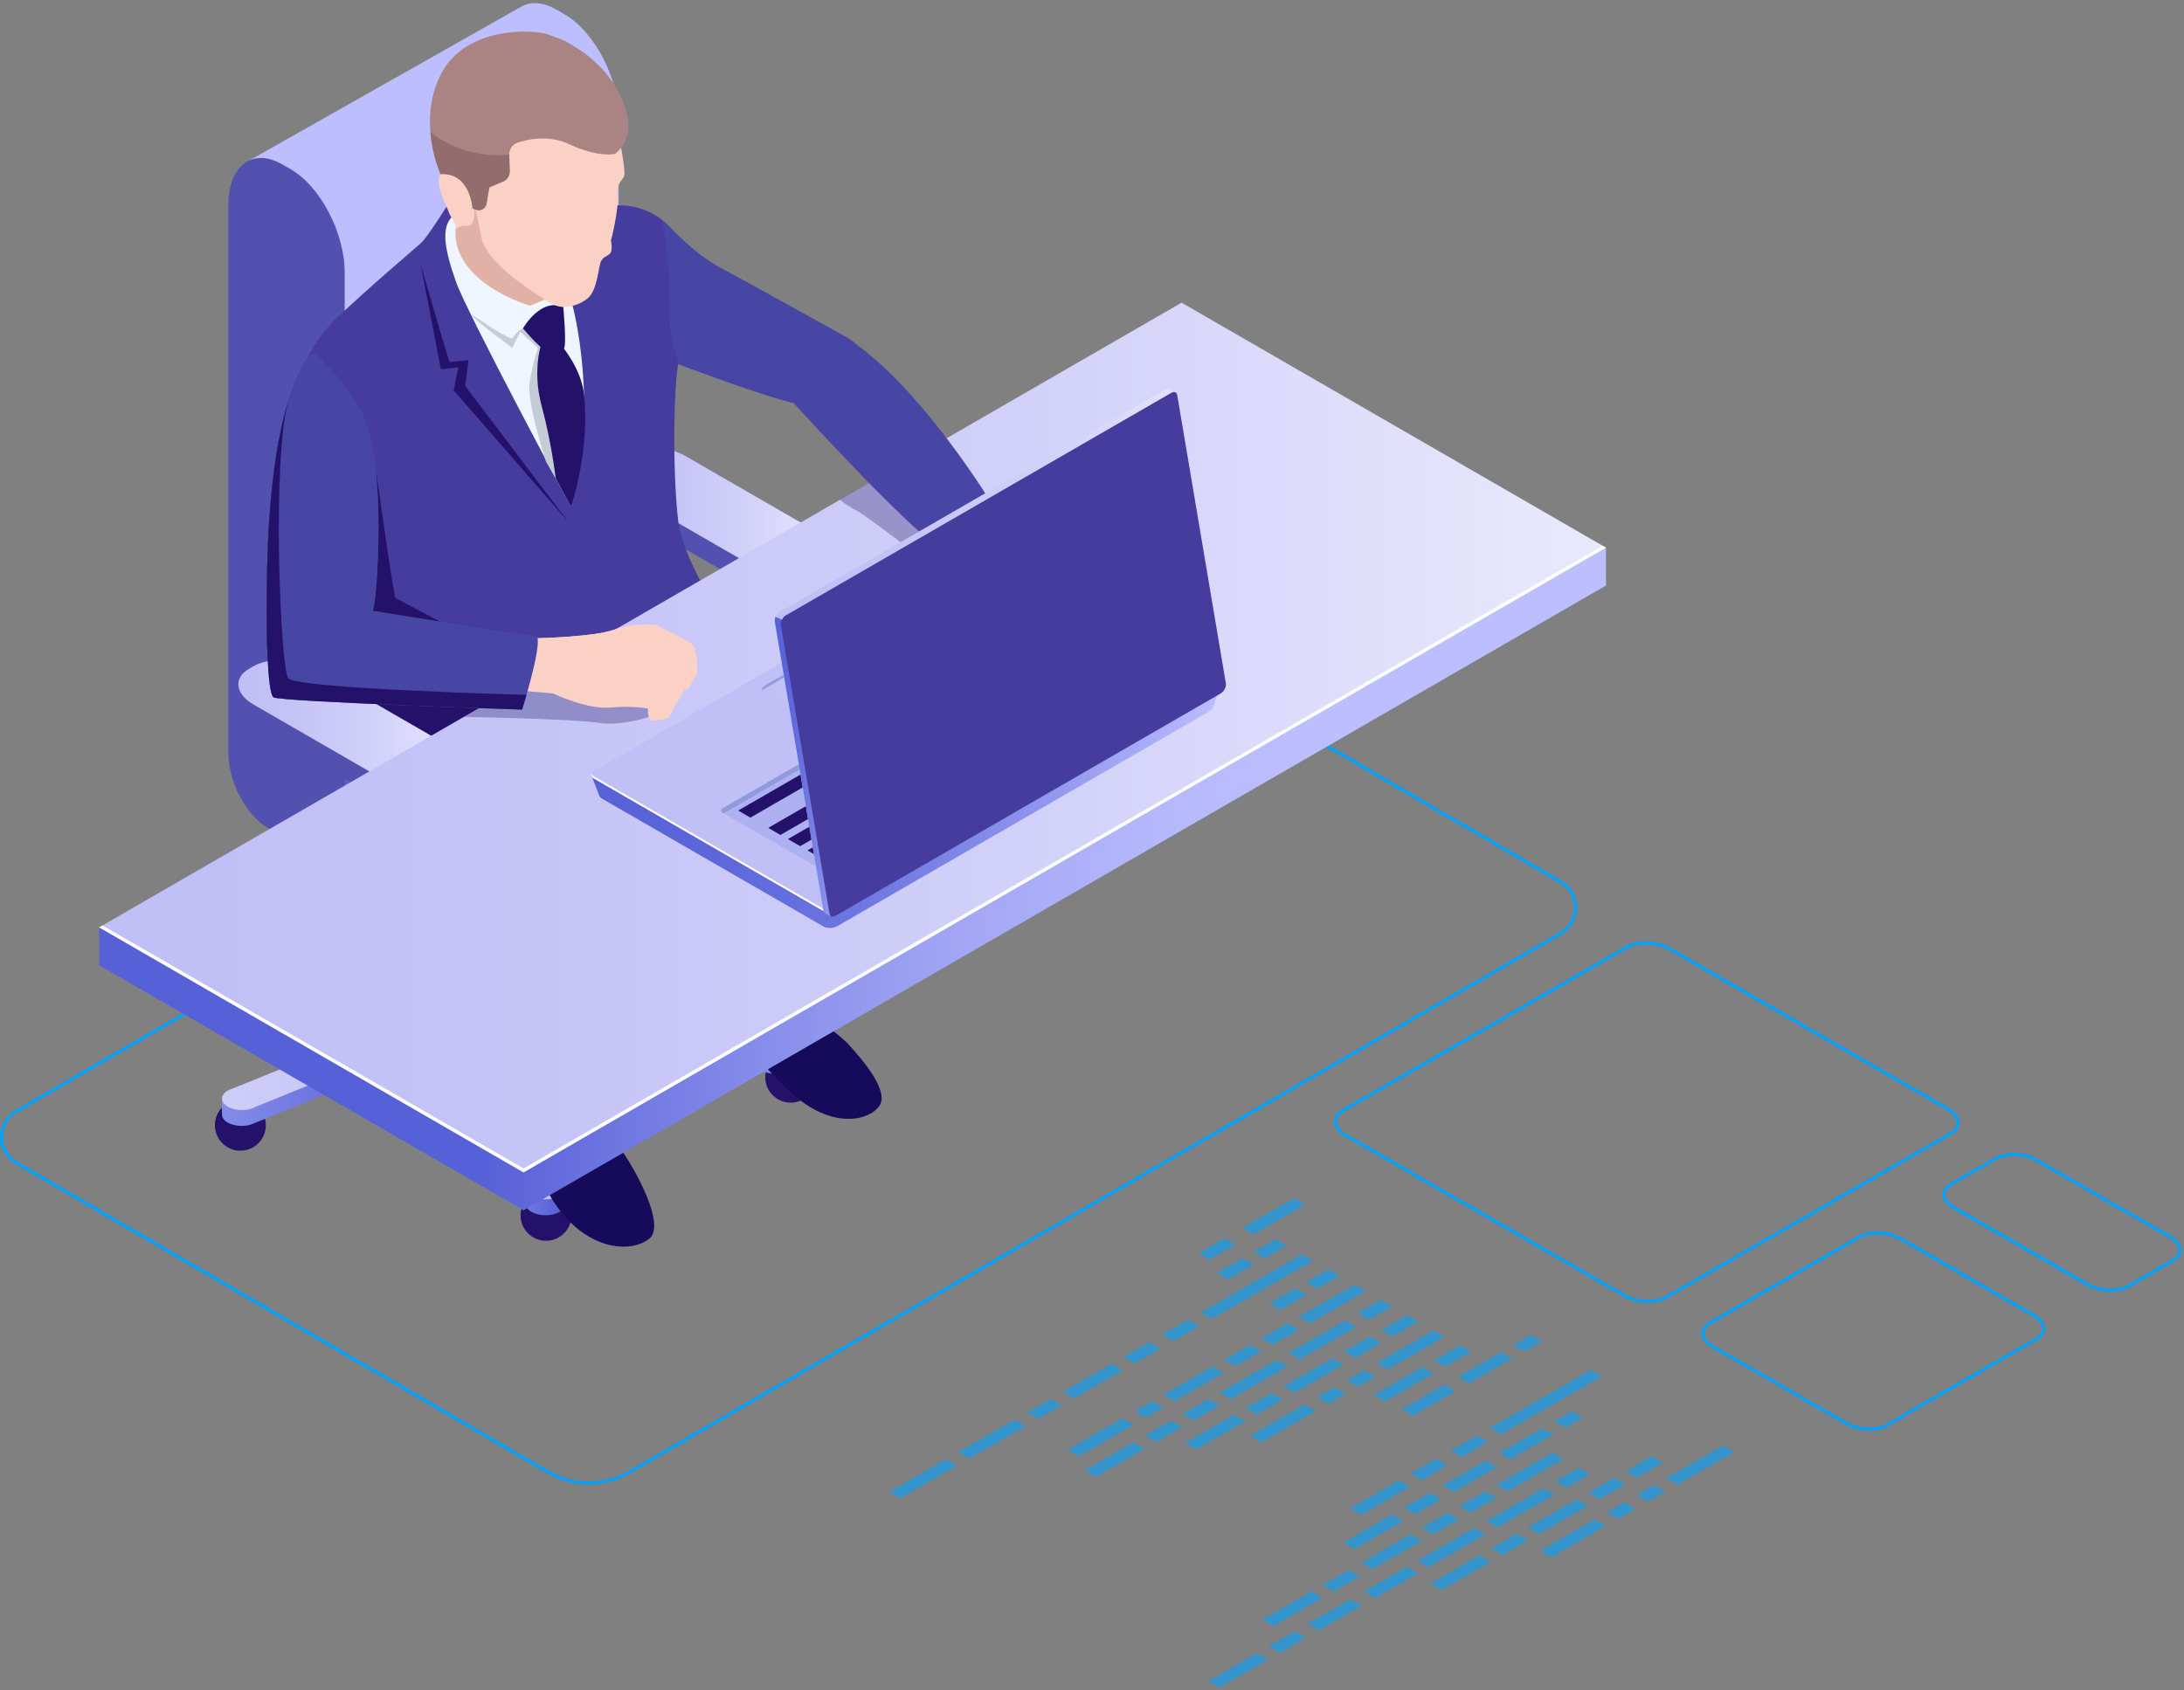 <?xml version="1.0" encoding="UTF-8"?>
<svg width="403px" height="312px" viewBox="0 0 403 312" version="1.1" xmlns="http://www.w3.org/2000/svg" xmlns:xlink="http://www.w3.org/1999/xlink">
    <rect x="0" y="0" width="403" height="312" fill="#808080" stroke="none"/>
    <!-- Generator: Sketch 53.2 (72643) - https://sketchapp.com -->
    <title>S02 E01</title>
    <desc>Created with Sketch.</desc>
    <defs>
        <linearGradient x1="96.912%" y1="46.898%" x2="-55.426%" y2="56.305%" id="linearGradient-1">
            <stop stop-color="#5761D7" offset="0%"></stop>
            <stop stop-color="#5C66D9" offset="17.79%"></stop>
            <stop stop-color="#6A73DF" offset="38.76%"></stop>
            <stop stop-color="#8289E8" offset="61.34%"></stop>
            <stop stop-color="#A3A7F5" offset="84.9%"></stop>
            <stop stop-color="#BCBEFF" offset="100%"></stop>
        </linearGradient>
        <linearGradient x1="0.001%" y1="50.002%" x2="218.095%" y2="50.002%" id="linearGradient-2">
            <stop stop-color="#5761D7" offset="0%"></stop>
            <stop stop-color="#5C66D9" offset="17.79%"></stop>
            <stop stop-color="#6A73DF" offset="38.76%"></stop>
            <stop stop-color="#8289E8" offset="61.34%"></stop>
            <stop stop-color="#A3A7F5" offset="84.9%"></stop>
            <stop stop-color="#BCBEFF" offset="100%"></stop>
        </linearGradient>
        <linearGradient x1="50.958%" y1="52.789%" x2="-20.952%" y2="-5.053%" id="linearGradient-3">
            <stop stop-color="#5761D7" offset="0%"></stop>
            <stop stop-color="#5C66D9" offset="17.79%"></stop>
            <stop stop-color="#6A73DF" offset="38.76%"></stop>
            <stop stop-color="#8289E8" offset="61.34%"></stop>
            <stop stop-color="#A3A7F5" offset="84.9%"></stop>
            <stop stop-color="#BCBEFF" offset="100%"></stop>
        </linearGradient>
        <linearGradient x1="0.008%" y1="50.002%" x2="157.644%" y2="50.002%" id="linearGradient-4">
            <stop stop-color="#5761D7" offset="0%"></stop>
            <stop stop-color="#5C66D9" offset="17.79%"></stop>
            <stop stop-color="#6A73DF" offset="38.76%"></stop>
            <stop stop-color="#8289E8" offset="61.34%"></stop>
            <stop stop-color="#A3A7F5" offset="84.9%"></stop>
            <stop stop-color="#BCBEFF" offset="100%"></stop>
        </linearGradient>
        <linearGradient x1="-0.015%" y1="50.011%" x2="99.992%" y2="50.011%" id="linearGradient-5">
            <stop stop-color="#5761D7" offset="0%"></stop>
            <stop stop-color="#5C66D9" offset="17.79%"></stop>
            <stop stop-color="#6A73DF" offset="38.76%"></stop>
            <stop stop-color="#8289E8" offset="61.34%"></stop>
            <stop stop-color="#A3A7F5" offset="84.9%"></stop>
            <stop stop-color="#BCBEFF" offset="100%"></stop>
        </linearGradient>
        <linearGradient x1="45.903%" y1="50.015%" x2="145.89%" y2="50.015%" id="linearGradient-6">
            <stop stop-color="#C0BFF6" offset="0%"></stop>
            <stop stop-color="#C5C4F7" offset="29.38%"></stop>
            <stop stop-color="#D3D2F9" offset="63.99%"></stop>
            <stop stop-color="#E9E9FD" offset="100%"></stop>
        </linearGradient>
        <linearGradient x1="-0.007%" y1="50.002%" x2="99.994%" y2="50.002%" id="linearGradient-7">
            <stop stop-color="#E9E9FD" offset="0%"></stop>
            <stop stop-color="#D3D2F9" offset="36.01%"></stop>
            <stop stop-color="#C5C4F7" offset="70.62%"></stop>
            <stop stop-color="#C0BFF6" offset="100%"></stop>
        </linearGradient>
        <linearGradient x1="61.478%" y1="14.724%" x2="48.863%" y2="69.741%" id="linearGradient-8">
            <stop stop-color="#BCBEFF" offset="35.48%"></stop>
            <stop stop-color="#B5B8FC" offset="44.38%"></stop>
            <stop stop-color="#A3A7F5" offset="56.98%"></stop>
            <stop stop-color="#898FEB" offset="69.75%"></stop>
            <stop stop-color="#6069DB" offset="85.93%"></stop>
            <stop stop-color="#5761D7" offset="89.25%"></stop>
        </linearGradient>
        <linearGradient x1="-0.011%" y1="50.003%" x2="99.99%" y2="50.003%" id="linearGradient-9">
            <stop stop-color="#E9E9FD" offset="0%"></stop>
            <stop stop-color="#D3D2F9" offset="36.01%"></stop>
            <stop stop-color="#C5C4F7" offset="70.62%"></stop>
            <stop stop-color="#C0BFF6" offset="100%"></stop>
        </linearGradient>
        <linearGradient x1="0%" y1="49.998%" x2="100%" y2="49.998%" id="linearGradient-10">
            <stop stop-color="#42E8E0" offset="0%"></stop>
            <stop stop-color="#43E3E0" offset="15.07%"></stop>
            <stop stop-color="#45D5DF" offset="32.85%"></stop>
            <stop stop-color="#49BDDD" offset="51.99%"></stop>
            <stop stop-color="#4E9CDB" offset="72.09%"></stop>
            <stop stop-color="#5472D8" offset="92.74%"></stop>
            <stop stop-color="#5761D7" offset="100%"></stop>
        </linearGradient>
        <linearGradient x1="-14.809%" y1="49.999%" x2="85.191%" y2="49.999%" id="linearGradient-11">
            <stop stop-color="#BCBEFF" offset="35.48%"></stop>
            <stop stop-color="#B5B8FC" offset="44.38%"></stop>
            <stop stop-color="#A3A7F5" offset="56.98%"></stop>
            <stop stop-color="#898FEB" offset="69.75%"></stop>
            <stop stop-color="#6069DB" offset="85.93%"></stop>
            <stop stop-color="#5761D7" offset="89.25%"></stop>
        </linearGradient>
        <linearGradient x1="0%" y1="50.001%" x2="100%" y2="50.001%" id="linearGradient-12">
            <stop stop-color="#E9E9FD" offset="0%"></stop>
            <stop stop-color="#D3D2F9" offset="36.01%"></stop>
            <stop stop-color="#C5C4F7" offset="70.62%"></stop>
            <stop stop-color="#C0BFF6" offset="100%"></stop>
        </linearGradient>
        <linearGradient x1="100.003%" y1="49.989%" x2="-7.36934191e-14%" y2="49.989%" id="linearGradient-13">
            <stop stop-color="#5761D7" offset="0%"></stop>
            <stop stop-color="#5C66D9" offset="17.79%"></stop>
            <stop stop-color="#6A73DF" offset="38.76%"></stop>
            <stop stop-color="#8289E8" offset="61.34%"></stop>
            <stop stop-color="#A3A7F5" offset="84.9%"></stop>
            <stop stop-color="#BCBEFF" offset="100%"></stop>
        </linearGradient>
        <linearGradient x1="66.395%" y1="50.002%" x2="-33.601%" y2="50.002%" id="linearGradient-14">
            <stop stop-color="#C0BFF6" offset="0%"></stop>
            <stop stop-color="#C5C4F7" offset="29.38%"></stop>
            <stop stop-color="#D3D2F9" offset="63.99%"></stop>
            <stop stop-color="#E9E9FD" offset="100%"></stop>
        </linearGradient>
        <linearGradient x1="99.995%" y1="49.996%" x2="-0.008%" y2="49.996%" id="linearGradient-15">
            <stop stop-color="#C0BFF6" offset="0%"></stop>
            <stop stop-color="#C5C4F7" offset="29.38%"></stop>
            <stop stop-color="#D3D2F9" offset="63.99%"></stop>
            <stop stop-color="#E9E9FD" offset="100%"></stop>
        </linearGradient>
        <linearGradient x1="99.996%" y1="49.996%" x2="-0%" y2="49.996%" id="linearGradient-16">
            <stop stop-color="#C0BFF6" offset="0%"></stop>
            <stop stop-color="#C5C4F7" offset="29.38%"></stop>
            <stop stop-color="#D3D2F9" offset="63.99%"></stop>
            <stop stop-color="#E9E9FD" offset="100%"></stop>
        </linearGradient>
        <linearGradient x1="100.022%" y1="50.003%" x2="0.033%" y2="50.003%" id="linearGradient-17">
            <stop stop-color="#5761D7" offset="0%"></stop>
            <stop stop-color="#5C66D9" offset="17.79%"></stop>
            <stop stop-color="#6A73DF" offset="38.76%"></stop>
            <stop stop-color="#8289E8" offset="61.34%"></stop>
            <stop stop-color="#A3A7F5" offset="84.9%"></stop>
            <stop stop-color="#BCBEFF" offset="100%"></stop>
        </linearGradient>
    </defs>
    <g id="Page-1" stroke="none" stroke-width="1" fill="none" fill-rule="evenodd">
        <g id="Section_02" transform="translate(-127, -98)" fill-rule="nonzero">
            <g id="S02-E01" transform="translate(328.5, 254.5) scale(-1, 1) translate(-328.5, -254.5) translate(127, 98)">
                <path d="M294.374,274 C291.739,274 289.105,273.321 286.757,271.963 L114.883,172.533 C113.076,171.492 112,169.621 112,167.531 C112,165.441 113.069,163.57 114.875,162.522 L220.596,101 L220.739,101.083 L400.11,204.851 C401.916,205.892 402.992,207.763 403,209.853 C403,211.943 401.931,213.814 400.125,214.862 L302.028,271.948 C299.665,273.313 297.016,274 294.374,274 Z M287.043,271.465 C291.574,274.091 297.211,274.083 301.735,271.443 L399.831,214.357 C401.457,213.414 402.42,211.724 402.42,209.838 C402.42,207.952 401.449,206.27 399.816,205.327 L220.596,101.656 L115.161,163.012 C113.535,163.955 112.572,165.645 112.572,167.531 C112.572,169.417 113.551,171.099 115.176,172.042 L287.043,271.465 Z" id="Shape" fill="#00A3FF"></path>
                <g id="Group" transform="translate(106, 0)">
                    <g>
                        <g transform="translate(145.892, 138.395)">
                            <path d="M55.055,85.91 C55.055,88.505 52.95,90.611 50.355,90.611 C47.761,90.611 45.655,88.505 45.655,85.91 C45.655,83.315 47.761,81.209 50.355,81.209 C52.95,81.209 55.055,83.315 55.055,85.91 Z" id="Path" fill="#24126A"></path>
                            <path d="M101.35,33.395 C101.35,35.99 99.244,38.096 96.65,38.096 C94.055,38.096 91.95,35.99 91.95,33.395 C91.95,30.8 94.055,28.694 96.65,28.694 C99.244,28.694 101.35,30.793 101.35,33.395 Z" id="Path" fill="#24126A"></path>
                            <path d="M111.457,69.288 C111.457,71.883 109.351,73.989 106.757,73.989 C104.163,73.989 102.057,71.883 102.057,69.288 C102.057,66.693 104.163,64.587 106.757,64.587 C109.359,64.579 111.457,66.685 111.457,69.288 Z" id="Path" fill="#24126A"></path>
                            <g>
                                <path d="M9.904,60.42 C9.904,63.015 7.798,65.121 5.204,65.121 C2.61,65.121 0.504,63.015 0.504,60.42 C0.504,57.825 2.61,55.719 5.204,55.719 C7.798,55.719 9.904,57.825 9.904,60.42 Z" id="Path" fill="#24126A"></path>
                                <path d="M38.962,28.664 C38.962,31.259 36.857,33.365 34.262,33.365 C31.668,33.365 29.562,31.259 29.562,28.664 C29.562,26.069 31.668,23.963 34.262,23.963 C36.857,23.963 38.962,26.069 38.962,28.664 Z" id="Path" fill="#24126A"></path>
                                <g transform="translate(2.256, 20.308)">
                                    <path d="M54.777,25.769 L3.106,35.719 C2.888,35.742 2.677,35.772 2.474,35.817 L2.519,35.479 L0.038,34.854 L0.038,37.788 L0.053,37.788 C0.053,37.901 0.053,38.014 0.09,38.134 C0.406,39.285 2.271,40.067 4.256,39.879 L55.928,29.928 L54.777,25.769 Z" id="Path" fill="url(#linearGradient-1)"></path>
                                    <path d="M98.056,8.04 L96.484,9.364 C95.131,8.778 93.055,8.913 91.641,9.725 L54.837,25.746 L59.989,28.724 L96.793,12.704 C97.658,12.207 98.071,11.56 98.041,10.959 L98.056,10.966 L98.056,8.04 L98.056,8.04 Z" id="Path" fill="url(#linearGradient-2)"></path>
                                    <path d="M35.488,4.468 C34.578,3.43 32.382,3.024 30.585,3.55 L30.585,3.55 C30.374,3.61 30.179,3.686 29.998,3.768 C29.908,3.625 29.81,3.475 29.682,3.355 C29.359,3.031 28.599,2.58 28.599,2.58 L28.599,5.498 C28.599,5.498 28.614,5.491 28.614,5.491 C28.629,5.792 28.75,6.092 28.998,6.378 L52.747,28.07 L59.237,26.16 L35.488,4.468 Z" id="Path" fill="url(#linearGradient-3)"></path>
                                    <path d="M107.9,44.008 L107.028,44.316 L106.524,45.354 C106.336,45.264 106.133,45.189 105.907,45.129 L59.289,26.182 L55.98,29.928 L102.598,48.875 C104.388,49.401 106.584,48.987 107.501,47.957 L107.501,47.957 C107.78,47.641 107.893,47.31 107.885,46.979 L107.9,46.994 L107.9,44.008 Z" id="Path" fill="url(#linearGradient-4)"></path>
                                    <path d="M52.762,28.1 L45.106,60.901 L44.535,60.608 L44.535,63.639 L44.55,63.624 C44.655,64.587 45.896,65.414 47.61,65.572 C49.596,65.753 51.461,64.97 51.777,63.827 L59.959,28.762 L52.762,28.1 Z" id="Path" fill="url(#linearGradient-5)"></path>
                                    <path d="M105.907,42.203 L62.673,24.633 L96.793,9.778 C98.319,8.898 98.485,7.559 97.161,6.792 L96.8,6.589 C95.477,5.822 93.16,5.919 91.634,6.799 L57.515,21.654 L35.48,1.534 C34.57,0.496 32.375,0.09 30.577,0.617 L30.577,0.617 C28.787,1.143 28.073,2.414 28.983,3.445 L51.01,23.565 L3.083,32.801 C1.098,32.982 -0.263,34.057 0.053,35.208 C0.368,36.359 2.234,37.141 4.219,36.953 L52.145,27.717 L44.557,60.239 C44.241,61.39 45.595,62.466 47.588,62.646 C49.573,62.827 51.438,62.045 51.754,60.901 L59.342,28.379 L102.576,45.949 C104.366,46.475 106.561,46.061 107.479,45.031 C108.411,44.001 107.697,42.737 105.907,42.203 Z M58.041,24.678 L57.236,25.588 L55.484,25.43 L55.206,24.415 L56.785,23.948 L58.041,24.678 Z" id="Shape" fill="url(#linearGradient-6)"></path>
                                </g>
                                <path d="M58.808,47.679 L58.808,47.679 C56.725,47.679 55.04,45.994 55.04,43.91 L55.04,0.256 L62.583,0.256 L62.583,43.91 C62.576,45.994 60.891,47.679 58.808,47.679 Z" id="Path" fill="#24126A"></path>
                            </g>
                        </g>
                        <path d="M184.644,86.79 L184.629,86.798 C184.539,85.812 183.899,84.88 182.674,84.173 L181.884,83.714 C178.959,82.022 173.845,82.232 170.461,84.188 L146.629,97.945 C144.832,98.983 143.899,100.299 143.847,101.555 L143.832,101.562 L143.832,105.714 L143.839,105.714 C143.839,106.79 144.478,107.82 145.809,108.587 L146.599,109.046 C149.524,110.739 154.638,110.528 158.022,108.572 L181.854,94.816 C183.591,93.815 184.524,92.544 184.636,91.318 L184.651,91.311 L184.651,86.79 L184.644,86.79 Z" id="Path" fill="#5351AF"></path>
                        <path d="M146.599,105 L145.809,104.541 C142.884,102.849 143.253,99.9 146.629,97.945 L170.461,84.188 C173.837,82.232 178.951,82.022 181.884,83.714 L182.674,84.173 C185.599,85.865 185.23,88.813 181.854,90.769 L158.022,104.526 C154.638,106.474 149.524,106.692 146.599,105 Z" id="Path" fill="url(#linearGradient-7)"></path>
                        <g transform="translate(142.132, 0)" id="Path">
                            <path d="M54.92,124.202 L5.008,152.994 C2.534,154.423 0.534,152.904 0.534,149.61 L0.534,149.61 C0.534,146.315 2.542,142.479 5.008,141.05 L62.185,108.061 L62.185,110.317 C62.185,115.673 58.928,121.885 54.92,124.202 Z" fill="#515151"></path>
                            <path d="M58.598,1.181 L58.598,1.181 C56.86,0.248 54.627,0.376 52.19,1.783 L50.701,2.64 C45.181,5.829 40.707,14.374 40.707,21.737 L40.707,120.464 L53.965,112.807 L53.965,115.943 L38.06,128.903 L1.925,153.13 L52.709,181.847 L81.91,159.372 L98.537,145.172 L108.9,29.635 L58.598,1.181 Z" fill="url(#linearGradient-8)"></path>
                        </g>
                        <path d="M163.527,164.141 C163.527,164.141 162.173,160.568 164.843,157.898 C167.513,155.228 181.553,149.324 182.568,148.684 C183.584,148.053 188.63,144.329 188.63,144.329 L190.171,140.885 C190.171,140.885 161.67,143.66 161.286,144.104 C160.903,144.548 147.945,156.176 148.329,156.687 C148.712,157.199 157.263,159.267 157.263,159.267 L158.917,161.531 L163.527,164.141 Z" id="Path" fill="#2D2D2D"></path>
                        <path d="M244.881,30.357 L243.392,31.214 C237.872,34.403 233.397,42.948 233.397,50.311 L233.397,149.03 L197.699,169.624 C195.225,171.053 193.224,174.882 193.224,178.184 L193.224,178.184 C193.224,181.478 195.232,182.997 197.699,181.568 L247.611,152.776 C251.619,150.459 254.875,144.247 254.875,138.899 L254.875,136.643 L254.875,37.916 C254.868,30.552 250.401,27.175 244.881,30.357 Z" id="Path" fill="#5351AF"></path>
                        <g transform="translate(95.507, 5.265)" id="Path">
                            <path d="M54.514,180.26 C54.514,180.26 47.159,184.975 44.678,187.758 C42.188,190.541 37.263,196.235 39.293,198.943 C41.324,201.658 48.159,203.17 55.514,196.393 C62.869,189.616 60.778,189.218 67.043,185.855 C73.307,182.501 75.029,178.845 74.277,176.755 C73.525,174.664 70.427,170.97 68.742,171.768 C67.05,172.573 54.514,180.26 54.514,180.26 Z" fill="#160A5B"></path>
                            <path d="M90.273,200.079 C90.273,200.079 87.633,205.893 86.272,207.818 C84.911,209.744 78.316,220.86 81.76,223.418 C85.204,225.975 91.732,225.268 96.898,219.657 C102.064,214.046 103.207,207.231 104.478,204.99 C105.749,202.749 108.923,196.769 107.419,193.324 C105.915,189.879 105.584,189.278 105.584,189.278 L90.273,200.079 Z" fill="#160A5B"></path>
                            <path d="M63.576,117.342 C63.576,117.342 41.722,138.906 38.143,149.73 C38.143,149.73 36.631,155.582 40.857,160.17 C45.084,164.758 54.048,179.756 54.048,179.756 C54.048,179.756 60.741,187.856 69.382,181.38 C69.382,181.38 73.292,175.137 70.886,170.986 C68.487,166.834 62.094,153.566 62.094,153.566 C62.094,153.566 76.105,143.923 83.023,141.486 C89.942,139.049 93.627,137.169 93.627,137.169 C93.627,137.169 92.371,143.698 87.31,150.061 C82.249,156.424 73.781,166.661 76.601,173.776 C79.421,180.899 81.053,183.103 83.708,187.194 C86.362,191.294 88.866,199.838 91.122,200.733 C93.386,201.62 103.832,202.643 105.524,195.844 C107.216,189.037 101.959,175.814 99.59,171.339 C99.59,171.339 127.851,138.733 130.536,135.146 C133.236,131.566 72.322,111.814 63.576,117.342 Z" fill="#24126A"></path>
                            <path d="M70.886,170.986 C68.487,166.834 62.094,153.566 62.094,153.566 C62.094,153.566 76.105,143.923 83.023,141.486 C89.942,139.049 93.627,137.169 93.627,137.169 C94.95,135.341 99.244,128.324 101.162,122.773 C85.227,118.102 67.923,114.582 63.568,117.335 C65.11,121.156 73.239,121.118 73.239,121.118 C73.239,121.118 76.278,128.504 78.285,129.452 C80.293,130.392 85.114,129.362 85.114,129.362 C85.114,129.362 84.332,130.58 80.902,133.055 C77.466,135.537 55.965,153.152 55.965,153.152 C55.965,153.152 57.191,153.852 62.914,164.201 C68.637,174.551 69.382,181.373 69.382,181.373 C69.382,181.373 73.292,175.137 70.886,170.986 Z" fill="#160A5B"></path>
                            <path d="M119.195,128.783 C106.561,127.579 91.852,127.466 95.161,134.108 C100.778,145.36 112.074,145.864 112.074,145.864 C111.999,150.001 94.664,169.97 94.664,169.97 C94.664,169.97 94.664,169.97 98.703,177.83 C102.741,185.69 102.237,199.996 102.237,199.996 C103.794,199.146 105.035,197.83 105.524,195.852 C107.216,189.045 101.959,175.822 99.59,171.347 C99.59,171.347 127.851,138.741 130.536,135.153 C131.341,134.093 126.55,131.611 119.195,128.783 Z" fill="#160A5B"></path>
                            <path d="M41.482,59.863 L44.843,57.253 C44.843,57.253 62.959,47.19 68.99,43.933 C72.254,42.165 75.638,39.014 78.06,36.487 C80.421,34.027 83.692,32.651 87.099,32.636 L118.842,32.478 C118.842,32.478 122.542,38.405 123.783,39.57 C124.7,40.428 133.311,47.649 139.492,53.59 C142.914,56.877 145.396,61.007 146.689,65.572 C150.224,78.035 150.171,103.164 150.705,121.126 C150.705,121.126 148.517,121.983 143.08,123.141 C137.68,124.292 138.349,123.555 138.349,123.555 C138.349,123.555 130.25,141.78 119.263,143.54 C108.276,145.3 93.476,140.163 90.837,122.908 C90.837,122.908 69.419,119.697 63.606,117.312 C63.072,117.094 62.884,116.432 63.23,115.966 C65.817,112.529 75.48,99.201 76.398,90.513 C77.458,80.472 77.135,65.903 76.338,61.924 C76.338,61.924 60.184,68.009 55.033,69.092 C55.033,69.092 35.368,90.701 27.155,96.583 C27.155,96.583 29.968,92.161 24.32,89.159 L41.482,59.863 Z" fill="#453C9E"></path>
                            <path d="M143.08,123.141 C143.907,122.968 144.644,122.795 145.321,122.638 L144.178,120.396 L114.382,117.245 L96.981,118.14 L90.995,123.826 C91.333,125.676 91.807,127.384 92.408,128.941 C92.438,128.948 99.808,130.009 103.23,129.271 C106.652,128.542 133.168,132.438 133.228,132.446 C136.229,128.136 138.094,124.112 138.319,123.608 C138.297,123.758 138.62,124.097 143.08,123.141 Z" fill="#24126A"></path>
                            <path d="M102.869,112.732 C102.839,112.619 102.741,112.544 102.628,112.544 C101.192,112.506 91.882,112.235 88.363,111.017 C84.542,109.701 80.496,109.941 80.293,110.159 C80.09,110.378 73.736,113.078 73.352,114.176 C73.014,115.146 72.405,118.523 73.247,119.772 C74.089,121.02 74.488,121.855 74.488,121.855 L75.15,121.923 C75.15,121.923 76.007,123.608 76.488,124.202 C76.699,124.465 76.864,124.751 77.007,125.059 C77.406,125.924 78.112,127.361 78.406,127.391 C78.827,127.436 80.797,127.827 81.294,127.699 C81.7,127.594 82.068,126.346 81.903,125.797 C81.858,125.646 81.933,125.511 82.091,125.481 C83.001,125.33 85.452,125.022 88.859,125.33 C93.003,125.714 98.853,122.999 99.387,122.75 C99.417,122.735 99.44,122.728 99.47,122.728 L105.313,122.201 C105.479,122.186 105.591,122.021 105.546,121.863 L102.869,112.732 Z" fill="#FCD1C5"></path>
                            <path d="M95.83,51.176 C95.83,51.176 90.859,69.498 96.116,88.325 C96.116,88.325 115.24,52.65 117.308,46.859 C119.383,41.067 120.135,36.96 118.195,34.877 C116.255,32.801 98.981,43.534 98.981,43.534 L95.83,51.176 Z" fill="#F0F6FF"></path>
                            <path d="M100.756,79.908 C100.756,79.908 104.396,68.761 103.764,65.158 C103.132,61.556 102.222,58.983 102.222,58.983 L105.509,55.952 L106.96,58.953 C106.96,58.953 114.194,53.651 114.668,52.658 C114.668,52.658 108.848,56.652 107.013,57.253 C107.013,57.253 106.148,55.824 105.005,55.335 C103.862,54.847 101.012,58.75 101.012,58.75 L100.478,65.512 L97.62,81.292 L98.613,83.639 L100.756,79.908 Z" fill="#C4CCD6"></path>
                            <path d="M97.56,51.379 C97.56,51.379 96.868,58.577 97.462,59.089 C98.056,59.6 100.29,59.63 101.32,59.051 C102.358,58.472 104.997,55.343 104.997,55.343 C104.997,55.343 101.771,49.634 97.56,51.379 Z" fill="#24126A"></path>
                            <path d="M101.463,57.765 C101.463,57.765 103.41,62.759 101.545,69.671 C99.68,76.584 98.959,82.999 98.959,82.999 L96.116,88.325 C96.116,88.325 92.574,77.9 93.739,67.43 C94.266,62.729 97.846,58.562 97.846,58.562 L101.463,57.765 Z" fill="#24126A"></path>
                            <path d="M86.904,21.955 C86.904,21.955 86.024,26.408 86.34,27.258 C86.655,28.1 87.783,28.672 87.505,30.409 C87.227,32.147 88.235,37.337 88.754,39.067 C88.754,39.067 88.378,40.917 88.896,41.488 C89.415,42.06 90.085,42.037 90.573,42.917 C91.062,43.79 91.22,48.288 93.04,49.785 C94.86,51.289 97.236,51.597 98.455,51.274 C99.68,50.943 100.929,50.01 100.929,50.01 L103.674,51.154 C103.674,51.154 117.894,47.13 117.451,37.133 L117.443,36.073 C117.443,36.073 118.451,34.659 118.744,33.734 C119.037,32.809 121.391,28.657 120.203,26.867 C120.203,26.867 125.715,5.115 108.72,3.806 C91.724,2.49 89.16,14.396 86.904,21.955 Z" fill="#FCD1C5"></path>
                            <path d="M117.451,37.126 L117.451,37.006 C116.744,36.584 116.052,36.314 115.495,36.411 C113.548,36.757 113.999,32.718 113.999,32.718 C113.999,32.718 113.638,33.448 112.645,38.608 C111.653,43.76 100.936,50.003 100.936,50.003 L103.681,51.146 C103.674,51.146 117.894,47.122 117.451,37.126 Z" fill="#E2B1A6"></path>
                            <path d="M86.979,12.516 C85.317,16.043 84.52,20.285 87.994,23.129 C87.994,23.129 90.912,23.926 96.462,21.346 C100.199,19.608 103.944,20.376 105.982,21.06 C106.922,21.376 107.547,22.271 107.517,23.271 L107.434,26.37 C107.411,27.175 107.885,27.912 108.622,28.228 L111.201,29.326 L111.713,32.335 C111.863,33.222 112.781,33.756 113.63,33.455 L114.285,33.222 C114.285,33.222 114.668,26.521 120.196,26.867 C120.196,26.867 124.67,17.187 120.083,8.341 C115.495,-0.511 102.929,0.12 100.252,1.128 C96.725,2.452 97.214,2.256 95.198,3.505 C91.671,5.679 88.746,8.755 86.979,12.516 Z" fill="#AA8383"></path>
                            <path d="M132.198,80.758 C132.198,80.758 129.626,99.727 128.566,105.097 L120.248,109.482 L135.018,108.58 L132.198,80.758 Z" fill="#24126A"></path>
                            <path d="M120.203,26.859 C120.203,26.859 121.715,23.58 122.083,19.097 C115.217,24.543 107.532,23.264 107.532,23.264 L107.449,26.363 C107.426,27.168 107.9,27.905 108.637,28.221 L111.216,29.319 L111.728,32.327 C111.878,33.215 112.796,33.749 113.645,33.448 L114.3,33.215 C114.292,33.222 114.676,26.521 120.203,26.859 Z" fill="#936D6D"></path>
                            <path d="M123.881,43.527 C123.881,43.527 119.481,58.645 118.564,61.563 L115.022,61.187 L115.661,65.971 L96.59,91.115 L117.767,66.798 L116.924,62.533 L120.143,62.872 L123.881,43.527 Z" fill="#24126A"></path>
                            <path d="M105.155,125.706 C105.155,125.706 149.885,124.247 151.028,123.435 C152.172,122.623 152.375,111.115 152.269,104.443 C152.194,99.765 152.247,81.458 148.254,68.611 C151.389,79.487 149.743,117.944 148.314,119.9 C146.885,121.863 104.335,122.984 104.335,122.984 L104.335,122.984 C104.802,124.586 105.155,125.706 105.155,125.706 Z" fill="#263649"></path>
                            <path d="M17.259,89.919 C17.259,89.919 17.093,91.047 15.146,92.153 C13.205,93.259 8.22,95.711 7.415,96.418 C6.61,97.125 3.016,100.276 2.91,100.69 C2.805,101.104 1.73,104.676 1.737,104.887 C1.745,105.097 2.091,106.752 2.091,106.752 L0.985,112.025 C0.985,112.025 -0.421,114.071 1.105,114.627 C2.632,115.184 3.497,113.604 3.519,113.364 C3.519,113.364 5.828,112.265 7.52,110.957 C9.212,109.648 16.003,104.18 17.154,104.518 C18.304,104.857 17.244,106.812 16.695,107.151 C16.138,107.489 12.544,111.002 14.048,113.446 C15.552,115.891 16.537,112.062 17.537,111.288 C18.53,110.513 20.681,107.452 22.004,107.068 C23.32,106.692 25.719,101.765 26.035,99.569 C26.351,97.373 27.923,95.951 28.479,95.237 C29.043,94.522 27.268,89.062 27.268,89.062 L20.545,86.971 L18.191,88.505 L17.259,89.919 Z" fill="#FCD1C5"></path>
                        </g>
                        <g transform="translate(197.03, 64.685)" id="Path">
                            <path d="M43.429,1.647 C42.023,-0.572 41.376,1.068 39.489,2.896 C36.939,5.37 33.743,9.206 32.096,14.05 C29.096,22.865 30.171,44.911 31.179,48.062 C31.179,48.062 3.166,52.65 1.226,52.568 C-0.714,52.485 3.632,66.279 3.632,66.279 C3.632,66.279 48.363,64.82 49.506,64.008 C50.649,63.195 50.852,51.688 50.746,45.016 C50.649,39.3 50.754,13.23 43.429,1.647 Z" fill="#334659"></path>
                            <path d="M3.632,66.287 C3.632,66.287 48.363,64.828 49.506,64.015 C50.649,63.203 50.852,51.695 50.746,45.024 C50.671,40.345 50.724,22.038 46.731,9.191 C49.867,20.067 48.22,58.525 46.791,60.48 C45.362,62.443 2.813,63.564 2.813,63.564 L2.813,63.564 C3.279,65.166 3.632,66.287 3.632,66.287 Z" fill="#263649"></path>
                        </g>
                        <path d="M253.018,126.052 L253.003,126.06 C252.912,125.074 252.273,124.142 251.047,123.435 L250.258,122.976 C247.332,121.284 242.219,121.494 238.835,123.45 L215.003,137.207 C213.213,138.245 212.273,139.561 212.22,140.817 L212.205,140.824 L212.205,144.976 L212.213,144.976 C212.213,146.052 212.852,147.082 214.183,147.842 L214.973,148.301 C217.898,149.993 223.012,149.783 226.396,147.827 L250.228,134.07 C251.965,133.07 252.897,131.799 253.01,130.573 L253.025,130.565 L253.025,126.052 L253.018,126.052 Z" id="Path" fill="#5351AF"></path>
                        <path d="M214.973,144.262 L214.183,143.803 C211.258,142.111 211.626,139.162 215.003,137.207 L238.835,123.45 C242.211,121.494 247.325,121.284 250.258,122.976 L251.047,123.435 C253.973,125.127 253.604,128.076 250.228,130.031 L226.396,143.788 C223.012,145.743 217.898,145.954 214.973,144.262 Z" id="Path" fill="url(#linearGradient-9)"></path>
                        <g transform="translate(0, 55.659)" id="Path">
                            <polygon fill="url(#linearGradient-10)" opacity="0.5" points="200.391 167.706 0.662 52.402 78.97 7.191 278.699 122.487"></polygon>
                            <polygon fill="url(#linearGradient-11)" points="0.662 45.422 0.662 52.402 200.391 167.706 278.699 122.487 278.699 115.5 200.391 160.719"></polygon>
                            <polygon fill="url(#linearGradient-12)" points="200.391 160.719 0.662 45.422 78.97 0.203 278.699 115.5"></polygon>
                            <polygon fill="#FFFFFF" points="200.391 160.004 1.278 45.069 0.662 45.422 200.391 160.719 278.699 115.5 278.083 115.146"></polygon>
                        </g>
                        <path d="M176.62,132.13 C176.62,132.13 182.222,134.13 186.501,133.416 C190.78,132.701 211.393,132.303 211.393,132.303 L208.152,130.43 L200.925,125.398 L183.019,126.609 L176.108,129.083 L176.62,132.13 Z" id="Path" fill="#180D5B" opacity="0.3"></path>
                        <path d="M198.376,117.997 C198.346,117.884 198.248,117.809 198.135,117.809 C196.699,117.771 187.389,117.5 183.869,116.282 C180.049,114.966 176.003,115.206 175.8,115.424 C175.597,115.643 169.242,118.343 168.859,119.441 C168.521,120.411 167.911,123.788 168.754,125.037 C169.596,126.285 169.994,127.12 169.994,127.12 L170.656,127.188 C170.656,127.188 171.514,128.873 171.995,129.467 C172.205,129.73 172.371,130.016 172.514,130.324 C172.912,131.189 173.619,132.626 173.913,132.656 C174.334,132.701 176.304,133.092 176.8,132.965 C177.206,132.859 177.575,131.611 177.409,131.062 C177.364,130.911 177.439,130.776 177.597,130.746 C178.507,130.595 180.959,130.287 184.366,130.595 C188.509,130.979 194.36,128.264 194.894,128.015 C194.924,128 194.947,127.993 194.977,127.993 L200.82,127.466 C200.985,127.451 201.098,127.286 201.053,127.128 L198.376,117.997 Z" id="Path" fill="#FCD1C5"></path>
                        <path d="M240.459,66.332 C239.053,64.113 238.406,65.753 236.518,67.58 C233.969,70.055 230.773,73.891 229.126,78.735 C226.125,87.55 227.201,109.595 228.208,112.747 C228.208,112.747 200.196,117.335 198.255,117.252 C196.315,117.169 200.662,130.964 200.662,130.964 C200.662,130.964 245.392,129.505 246.535,128.692 C247.678,127.88 247.881,116.372 247.776,109.701 C247.678,103.984 247.784,77.915 240.459,66.332 Z" id="Path" fill="#4846A5"></path>
                        <path d="M200.662,130.971 C200.662,130.971 245.392,129.512 246.535,128.7 C247.678,127.888 247.881,116.38 247.776,109.708 C247.701,105.03 247.754,86.723 243.76,73.876 C246.896,84.752 245.249,123.209 243.82,125.165 C242.392,127.128 199.842,128.249 199.842,128.249 L199.842,128.249 C200.308,129.851 200.662,130.971 200.662,130.971 Z" id="Path" fill="#24126A"></path>
                        <path d="M120.474,108.061 C120.474,108.061 136.469,95.56 138.755,94.349 C141.042,93.138 142.004,92.221 142.004,92.221 L136.65,89.129 L127.595,92.853 L116.187,104.157 L98.628,116.605 L98.628,119.494 C98.628,119.494 113.112,113.273 114.736,112.213 C116.36,111.16 120.474,108.061 120.474,108.061 Z" id="Path" fill="#180D5B" opacity="0.3"></path>
                        <path d="M110.938,119.381 C110.938,119.381 114.345,116.335 116.541,115.319 C118.737,114.304 122.234,111.604 122.662,109.535 C123.091,107.467 126.731,102.901 126.731,102.901 L120.903,106.263 L112.465,111.137 L98.417,119.29 C98.417,119.29 99.274,120.276 101.057,119.674 C102.839,119.072 106.17,116.944 107.727,116.748 C109.284,116.56 111.856,116.079 111.856,116.079 L110.938,119.381 Z" id="Path" fill="#2D2D2D" opacity="0.63"></path>
                        <path d="M112.766,95.184 C112.766,95.184 112.6,96.312 110.652,97.418 C108.712,98.524 103.726,100.976 102.922,101.683 C102.117,102.39 98.522,105.541 98.417,105.955 C98.312,106.369 97.236,109.941 97.244,110.152 C97.251,110.363 97.597,112.017 97.597,112.017 L96.492,117.29 C96.492,117.29 95.086,119.336 96.612,119.892 C98.139,120.449 99.004,118.869 99.026,118.629 C99.026,118.629 101.335,117.53 103.027,116.222 C104.719,114.913 111.51,109.445 112.66,109.783 C113.811,110.122 112.751,112.077 112.202,112.416 C111.645,112.754 108.05,116.267 109.555,118.711 C111.059,121.156 112.044,117.327 113.044,116.553 C114.037,115.778 116.187,112.717 117.511,112.333 C118.827,111.957 121.226,107.03 121.542,104.834 C121.858,102.638 123.429,101.216 123.986,100.502 C124.55,99.787 122.775,94.327 122.775,94.327 L116.052,92.236 L113.698,93.77 L112.766,95.184 Z" id="Path" fill="#FCD1C5"></path>
                        <path d="M173.439,58.284 C173.439,58.284 173.191,48.265 174.898,40.571 C174.431,40.932 173.98,41.323 173.567,41.752 C171.145,44.279 167.761,47.43 164.497,49.198 C158.466,52.455 140.35,62.518 140.35,62.518 L136.988,65.128 C126.362,73.462 114.495,91.589 112.766,95.184 C113.6,94.071 115.736,92.251 119.827,94.432 C125.475,97.433 122.783,101.946 122.783,101.946 C130.995,96.064 150.54,74.365 150.54,74.365 C155.368,73.357 169.852,67.949 171.656,67.272 C172.815,64.248 173.499,61.217 173.439,58.284 Z" id="Path" fill="#4846A5"></path>
                    </g>
                    <g transform="translate(70.69, 71.454)" id="Path">
                        <g transform="translate(0.752, 29.334)">
                            <path d="M0.361,25.776 L4.241,27.807 L43.151,5.34 C43.805,4.964 44.941,5.009 45.693,5.446 L112.803,44.204 C113.442,43.843 116.375,42.436 116.375,42.436 L114.954,46.137 C114.954,46.137 114.946,46.129 114.946,46.129 C114.886,46.295 114.758,46.445 114.548,46.573 L73.563,70.235 C72.908,70.612 71.773,70.566 71.021,70.13 L2.339,30.469 C2.03,30.289 1.842,30.078 1.76,29.86 L1.752,29.86 L0.361,25.776 Z" fill="url(#linearGradient-13)"></path>
                            <path d="M0.963,26.415 L71.352,67.061 C72.119,67.505 73.285,67.558 73.954,67.167 L115.954,42.91 C116.624,42.526 116.541,41.849 115.766,41.406 L45.377,0.76 C44.61,0.316 43.444,0.263 42.775,0.654 L0.775,24.911 C0.105,25.295 0.188,25.972 0.963,26.415 Z" fill="url(#linearGradient-14)"></path>
                            <path d="M0.963,26.009 L71.352,66.655 C72.119,67.099 73.285,67.152 73.954,66.761 L115.954,42.504 C116.172,42.376 116.3,42.218 116.36,42.053 C116.466,42.368 116.338,42.692 115.954,42.91 L73.954,67.167 C73.285,67.55 72.119,67.505 71.352,67.061 L0.963,26.415 C0.444,26.115 0.248,25.716 0.368,25.37 C0.444,25.596 0.639,25.821 0.963,26.009 Z" fill="#FFFFFF"></path>
                            <g transform="translate(11.28, 14.291)">
                                <path d="M80.993,34.132 L22.5,0.354 C22.109,0.128 21.628,0.128 21.237,0.354 L0.406,12.403 C0.105,12.576 0.105,13.005 0.406,13.178 L58.868,46.934 C59.259,47.16 59.741,47.16 60.124,46.934 L80.978,34.9 C81.294,34.742 81.294,34.305 80.993,34.132 Z" fill="#ADB1F2"></path>
                                <path d="M80.993,34.915 L80.782,35.035 L22.5,1.384 C22.109,1.158 21.628,1.158 21.237,1.384 L0.617,13.313 L0.406,13.193 C0.105,13.02 0.105,12.591 0.406,12.418 L21.237,0.369 C21.628,0.143 22.109,0.143 22.5,0.369 L80.993,34.147 C81.294,34.305 81.294,34.742 80.993,34.915 Z" fill="#9198DB"></path>
                                <g transform="translate(3.008, 1.504)" fill="#24126A">
                                    <polygon points="16.657 1.91 70.54 33.019 73.209 31.951 18.921 0.602"></polygon>
                                    <polygon points="11.122 5.107 58.778 32.628 61.034 31.319 13.378 3.806"></polygon>
                                    <polygon points="7.513 7.191 63.621 39.593 65.885 38.284 9.776 5.882"></polygon>
                                    <polygon points="3.911 9.274 60.019 41.676 62.275 40.368 6.167 7.965"></polygon>
                                    <polygon points="0.301 11.357 56.409 43.752 58.673 42.451 2.557 10.049"></polygon>
                                    <polygon points="70.54 33.019 72.796 34.328 75.059 33.019 72.796 31.718"></polygon>
                                    <polygon points="56.041 31.041 67.261 37.525 69.517 36.216 58.214 29.695"></polygon>
                                </g>
                            </g>
                            <g transform="translate(54.898, 15.795)">
                                <path d="M16.552,17.495 L0.782,8.386 C0.165,8.033 0.165,7.454 0.782,7.1 L11.566,0.872 C12.183,0.519 13.183,0.519 13.8,0.872 L29.569,9.981 C30.186,10.334 30.186,10.914 29.569,11.267 L18.785,17.495 C18.169,17.848 17.169,17.848 16.552,17.495 Z" fill="url(#linearGradient-15)"></path>
                                <path d="M29.569,10.507 L13.8,1.399 C13.183,1.045 12.183,1.045 11.566,1.399 L0.782,7.627 C0.594,7.74 0.466,7.867 0.391,8.01 C0.226,7.702 0.353,7.348 0.782,7.1 L11.566,0.872 C12.183,0.519 13.183,0.519 13.8,0.872 L29.569,9.981 C29.998,10.229 30.118,10.575 29.961,10.891 C29.885,10.748 29.757,10.613 29.569,10.507 Z" fill="#9198DB"></path>
                            </g>
                        </g>
                        <g>
                            <path d="M1.226,54.064 L10.122,1.271 L9.408,0.97 L10.483,0.354 L10.483,0.361 C10.694,0.226 10.987,0.233 11.31,0.421 L82.422,41.481 C83.008,41.819 83.444,42.684 83.347,43.286 L74.375,96.5 C74.33,96.779 74.194,96.959 73.999,97.042 L73.999,97.042 L72.946,97.651 L72.766,96.666 L72.826,96.681 L2.143,55.869 C1.564,55.539 1.121,54.674 1.226,54.064 Z" fill="url(#linearGradient-16)"></path>
                            <path d="M82.023,42.917 L83.189,42.399 C83.316,42.699 83.384,43.015 83.339,43.279 L74.375,96.5 C74.33,96.779 74.194,96.959 73.999,97.042 L73.999,97.042 L72.946,97.651 L72.766,96.666 L72.826,96.681 L69.246,94.613 L82.023,42.917 Z" fill="url(#linearGradient-17)"></path>
                            <path d="M1.03,56.516 L72.141,97.576 C72.69,97.892 73.164,97.711 73.254,97.14 L82.226,43.925 C82.331,43.324 81.888,42.459 81.301,42.12 L10.19,1.061 C9.641,0.745 9.167,0.925 9.077,1.497 L0.105,54.711 C0.008,55.313 0.451,56.178 1.03,56.516 Z" fill="#453C9E"></path>
                        </g>
                    </g>
                </g>
                <g id="Group" transform="translate(0, 173)" fill="#00A3FF">
                    <g opacity="0.6" transform="translate(82.233, 48.141)" id="Path">
                        <polygon points="89.453 6.68 79.932 1.204 82.014 0.008 91.528 5.484"></polygon>
                        <polygon points="97.571 11.358 92.818 8.62 94.892 7.424 99.645 10.162"></polygon>
                        <polygon points="87.393 11.095 83.342 8.763 85.417 7.567 89.468 9.906"></polygon>
                        <polygon points="94.183 15.006 89.43 12.268 91.505 11.072 96.258 13.81"></polygon>
                        <polygon points="97.171 22.325 78.476 11.569 80.551 10.373 99.246 21.137"></polygon>
                        <polygon points="43.817 43.627 25.115 32.864 27.19 31.675 45.892 42.431"></polygon>
                        <polygon points="51.007 47.772 46.247 45.027 48.321 43.838 53.082 46.576"></polygon>
                        <polygon points="77.661 16.699 73.61 14.367 75.685 13.171 79.736 15.503"></polygon>
                        <polygon points="84.459 20.61 79.698 17.872 81.773 16.676 86.533 19.414"></polygon>
                        <polygon points="79.027 23.085 68.744 17.165 70.819 15.969 81.101 21.889"></polygon>
                        <polygon points="85.907 27.042 81.147 24.304 83.221 23.108 87.982 25.853"></polygon>
                        <polygon points="92.818 31.028 88.065 28.29 90.14 27.094 94.892 29.832"></polygon>
                        <polygon points="103.983 37.452 94.983 32.269 97.058 31.073 106.058 36.256"></polygon>
                        <polygon points="88.857 39.942 84.097 37.204 86.171 36.015 90.932 38.753"></polygon>
                        <polygon points="100.015 46.373 91.015 41.19 93.089 39.994 102.09 45.177"></polygon>
                        <polygon points="63.772 25.507 59.012 22.769 61.086 21.573 65.847 24.311"></polygon>
                        <polygon points="70.69 29.486 65.93 26.748 68.004 25.552 72.765 28.29"></polygon>
                        <polygon points="81.848 35.91 72.848 30.727 74.923 29.539 83.923 34.721"></polygon>
                        <polygon points="100.475 41.032 95.722 38.294 97.797 37.098 102.55 39.836"></polygon>
                        <polygon points="107.393 45.012 102.633 42.274 104.708 41.085 109.468 43.823"></polygon>
                        <polygon points="118.551 51.443 109.551 46.26 111.626 45.064 120.626 50.247"></polygon>
                        <polygon points="58.446 52.052 53.693 49.314 55.768 48.118 60.521 50.856"></polygon>
                        <polygon points="69.611 58.476 60.611 53.293 62.686 52.105 71.686 57.287"></polygon>
                        <polygon points="54.04 31.111 49.287 28.365 51.362 27.177 56.115 29.915"></polygon>
                        <polygon points="65.206 37.535 56.198 32.352 58.272 31.156 67.28 36.339"></polygon>
                        <polygon points="59.63 58.333 54.87 55.595 56.952 54.399 61.705 57.144"></polygon>
                        <polygon points="70.796 64.757 61.788 59.574 63.863 58.386 72.871 63.568"></polygon>
                        <polygon points="111.399 30.517 106.639 27.779 108.714 26.583 113.474 29.321"></polygon>
                        <polygon points="104.202 26.372 99.442 23.634 101.516 22.438 106.277 25.184"></polygon>
                        <polygon points="122.557 36.94 113.557 31.758 115.632 30.562 124.632 35.744"></polygon>
                        <polygon points="68.17 22.438 63.878 19.963 65.952 18.775 70.245 21.242"></polygon>
                        <polygon points="80.905 29.764 70.471 23.762 72.546 22.566 82.98 28.568"></polygon>
                        <polygon points="93.633 37.091 83.199 31.088 85.273 29.892 95.707 35.902"></polygon>
                        <polygon points="129.174 40.747 124.881 38.279 126.956 37.083 131.249 39.551"></polygon>
                        <polygon points="141.901 48.073 131.467 42.07 133.542 40.874 143.976 46.877"></polygon>
                        <polygon points="154.628 55.399 144.195 49.397 146.269 48.201 156.703 54.211"></polygon>
                        <polygon points="64.677 31.63 54.244 25.62 56.318 24.424 66.752 30.434"></polygon>
                        <polygon points="70.177 34.797 66.971 32.946 69.046 31.758 72.252 33.601"></polygon>
                        <polygon points="75.692 37.963 72.486 36.121 74.561 34.925 77.767 36.775"></polygon>
                        <polygon points="85.877 43.831 77.993 39.295 80.068 38.099 87.952 42.642"></polygon>
                        <polygon points="88.02 45.064 80.136 40.528 82.21 39.332 90.094 43.868"></polygon>
                        <polygon points="109.302 40.513 106.096 38.67 108.17 37.475 111.377 39.317"></polygon>
                        <polygon points="119.494 46.381 111.611 41.845 113.685 40.649 121.569 45.185"></polygon>
                        <polygon points="121.637 47.614 113.753 43.078 115.828 41.882 123.712 46.418"></polygon>
                        <polygon points="42.512 54.083 32.237 48.163 34.312 46.975 44.587 52.887"></polygon>
                        <polygon points="49.393 58.047 44.64 55.309 46.714 54.113 51.467 56.851"></polygon>
                        <polygon points="56.311 62.026 51.558 59.288 53.633 58.092 58.385 60.83"></polygon>
                        <polygon points="67.476 68.45 58.468 63.267 60.543 62.071 69.551 67.254"></polygon>
                        <polygon points="74.613 72.565 69.853 69.819 71.928 68.631 76.688 71.369"></polygon>
                        <polygon points="85.779 78.988 76.771 73.806 78.846 72.61 87.854 77.792"></polygon>
                        <polygon points="43.538 65.87 38.778 63.132 40.852 61.936 45.613 64.682"></polygon>
                        <polygon points="54.696 72.301 45.696 67.119 47.771 65.923 56.771 71.105"></polygon>
                        <polygon points="18.687 51.571 13.927 48.825 16.002 47.637 20.762 50.375"></polygon>
                        <polygon points="25.598 55.55 20.845 52.812 22.92 51.616 27.673 54.354"></polygon>
                        <polygon points="36.763 61.974 27.756 56.791 29.83 55.595 38.838 60.778"></polygon>
                        <polygon points="31.664 53.436 27.371 50.969 29.445 49.773 33.738 52.248"></polygon>
                        <polygon points="44.391 60.763 33.957 54.76 36.032 53.564 46.465 59.574"></polygon>
                        <polygon points="57.126 68.096 46.692 62.086 48.766 60.89 59.2 66.9"></polygon>
                        <polygon points="11.173 52.842 0.739 46.839 2.814 45.643 13.248 51.653"></polygon>
                        <polygon points="16.673 56.009 13.467 54.166 15.541 52.97 18.748 54.813"></polygon>
                        <polygon points="22.18 59.183 18.982 57.34 21.056 56.144 24.263 57.987"></polygon>
                        <polygon points="32.373 65.05 24.489 60.514 26.564 59.318 34.447 63.854"></polygon>
                        <polygon points="34.515 66.284 26.631 61.748 28.706 60.552 36.59 65.088"></polygon>
                        <polygon points="31.875 42.356 28.668 40.513 30.743 39.317 33.949 41.16"></polygon>
                        <polygon points="42.06 48.223 34.183 43.688 36.258 42.492 44.142 47.027"></polygon>
                        <polygon points="52.478 54.218 44.594 49.675 46.669 48.487 54.553 53.022"></polygon>
                        <polygon points="84.594 83.908 79.842 81.17 81.916 79.974 86.669 82.712"></polygon>
                        <polygon points="95.76 90.331 86.752 85.149 88.827 83.96 97.835 89.143"></polygon>
                        <polygon points="67.031 73.798 59.147 69.255 61.222 68.066 69.106 72.602"></polygon>
                        <polygon points="77.442 79.786 69.559 75.25 71.633 74.054 79.517 78.597"></polygon>
                        <polygon points="39.449 28.305 36.243 26.462 38.318 25.266 41.524 27.109"></polygon>
                        <polygon points="49.642 34.172 41.758 29.637 43.832 28.441 51.716 32.976"></polygon>
                        <polygon points="60.053 40.167 52.169 35.632 54.244 34.436 62.127 38.971"></polygon>
                    </g>
                    <path d="M13.55,65.426 C12.275,65.426 11.06,65.17 10.155,64.644 L1.863,59.875 C0.935,59.341 0.422,58.589 0.422,57.754 C0.422,56.768 1.147,55.791 2.399,55.068 L27.069,40.867 C29.362,39.543 32.856,39.408 34.847,40.559 L43.138,45.335 C44.066,45.869 44.579,46.621 44.579,47.456 C44.579,48.442 43.863,49.419 42.603,50.142 L17.933,64.343 C16.68,65.058 15.074,65.426 13.55,65.426 Z M31.445,40.34 C30.026,40.34 28.518,40.686 27.348,41.363 L2.678,55.565 C1.607,56.182 0.988,56.979 0.988,57.754 C0.988,58.378 1.396,58.95 2.143,59.379 L10.434,64.147 C12.267,65.201 15.504,65.065 17.639,63.839 L42.309,49.638 C43.387,49.021 43.998,48.216 43.998,47.441 C43.998,46.817 43.591,46.245 42.844,45.816 L34.553,41.04 C33.731,40.581 32.614,40.34 31.445,40.34 Z" id="Shape"></path>
                    <path d="M58.061,91.054 C56.786,91.054 55.571,90.798 54.666,90.271 L27.016,74.355 C26.088,73.821 25.575,73.069 25.575,72.234 C25.575,71.248 26.299,70.27 27.552,69.548 L52.222,55.347 C54.515,54.03 58.008,53.887 60,55.038 L87.65,70.955 C88.578,71.489 89.091,72.241 89.091,73.076 C89.091,74.061 88.374,75.039 87.114,75.761 L62.444,89.963 C61.192,90.685 59.585,91.054 58.061,91.054 Z M56.605,54.828 C55.187,54.828 53.678,55.174 52.508,55.851 L27.839,70.052 C26.767,70.669 26.149,71.466 26.149,72.241 C26.149,72.865 26.556,73.437 27.303,73.866 L54.953,89.782 C56.786,90.843 60.023,90.7 62.158,89.474 L86.828,75.272 C87.906,74.656 88.518,73.851 88.518,73.076 C88.518,72.459 88.11,71.88 87.363,71.451 L59.713,55.535 C58.891,55.061 57.774,54.828 56.605,54.828 Z" id="Shape"></path>
                    <path d="M98.914,67.465 C97.578,67.465 96.303,67.194 95.345,66.645 L42.905,36.459 C41.931,35.902 41.396,35.113 41.396,34.24 C41.396,33.21 42.15,32.187 43.47,31.427 L94.779,1.888 C97.186,0.504 100.852,0.354 102.95,1.565 L155.39,31.75 C156.364,32.307 156.899,33.097 156.899,33.969 C156.899,35 156.145,36.023 154.825,36.782 L103.516,66.321 C102.203,67.073 100.513,67.465 98.914,67.465 Z M95.632,66.156 C97.571,67.269 100.981,67.126 103.229,65.832 L154.538,36.294 C155.669,35.639 156.326,34.797 156.326,33.977 C156.326,33.315 155.896,32.706 155.104,32.254 L102.663,2.069 C100.724,0.955 97.322,1.098 95.066,2.392 L43.757,31.923 C42.618,32.578 41.969,33.42 41.969,34.24 C41.969,34.902 42.399,35.511 43.191,35.963 L95.632,66.156 Z" id="Shape"></path>
                </g>
            </g>
        </g>
    </g>
</svg>